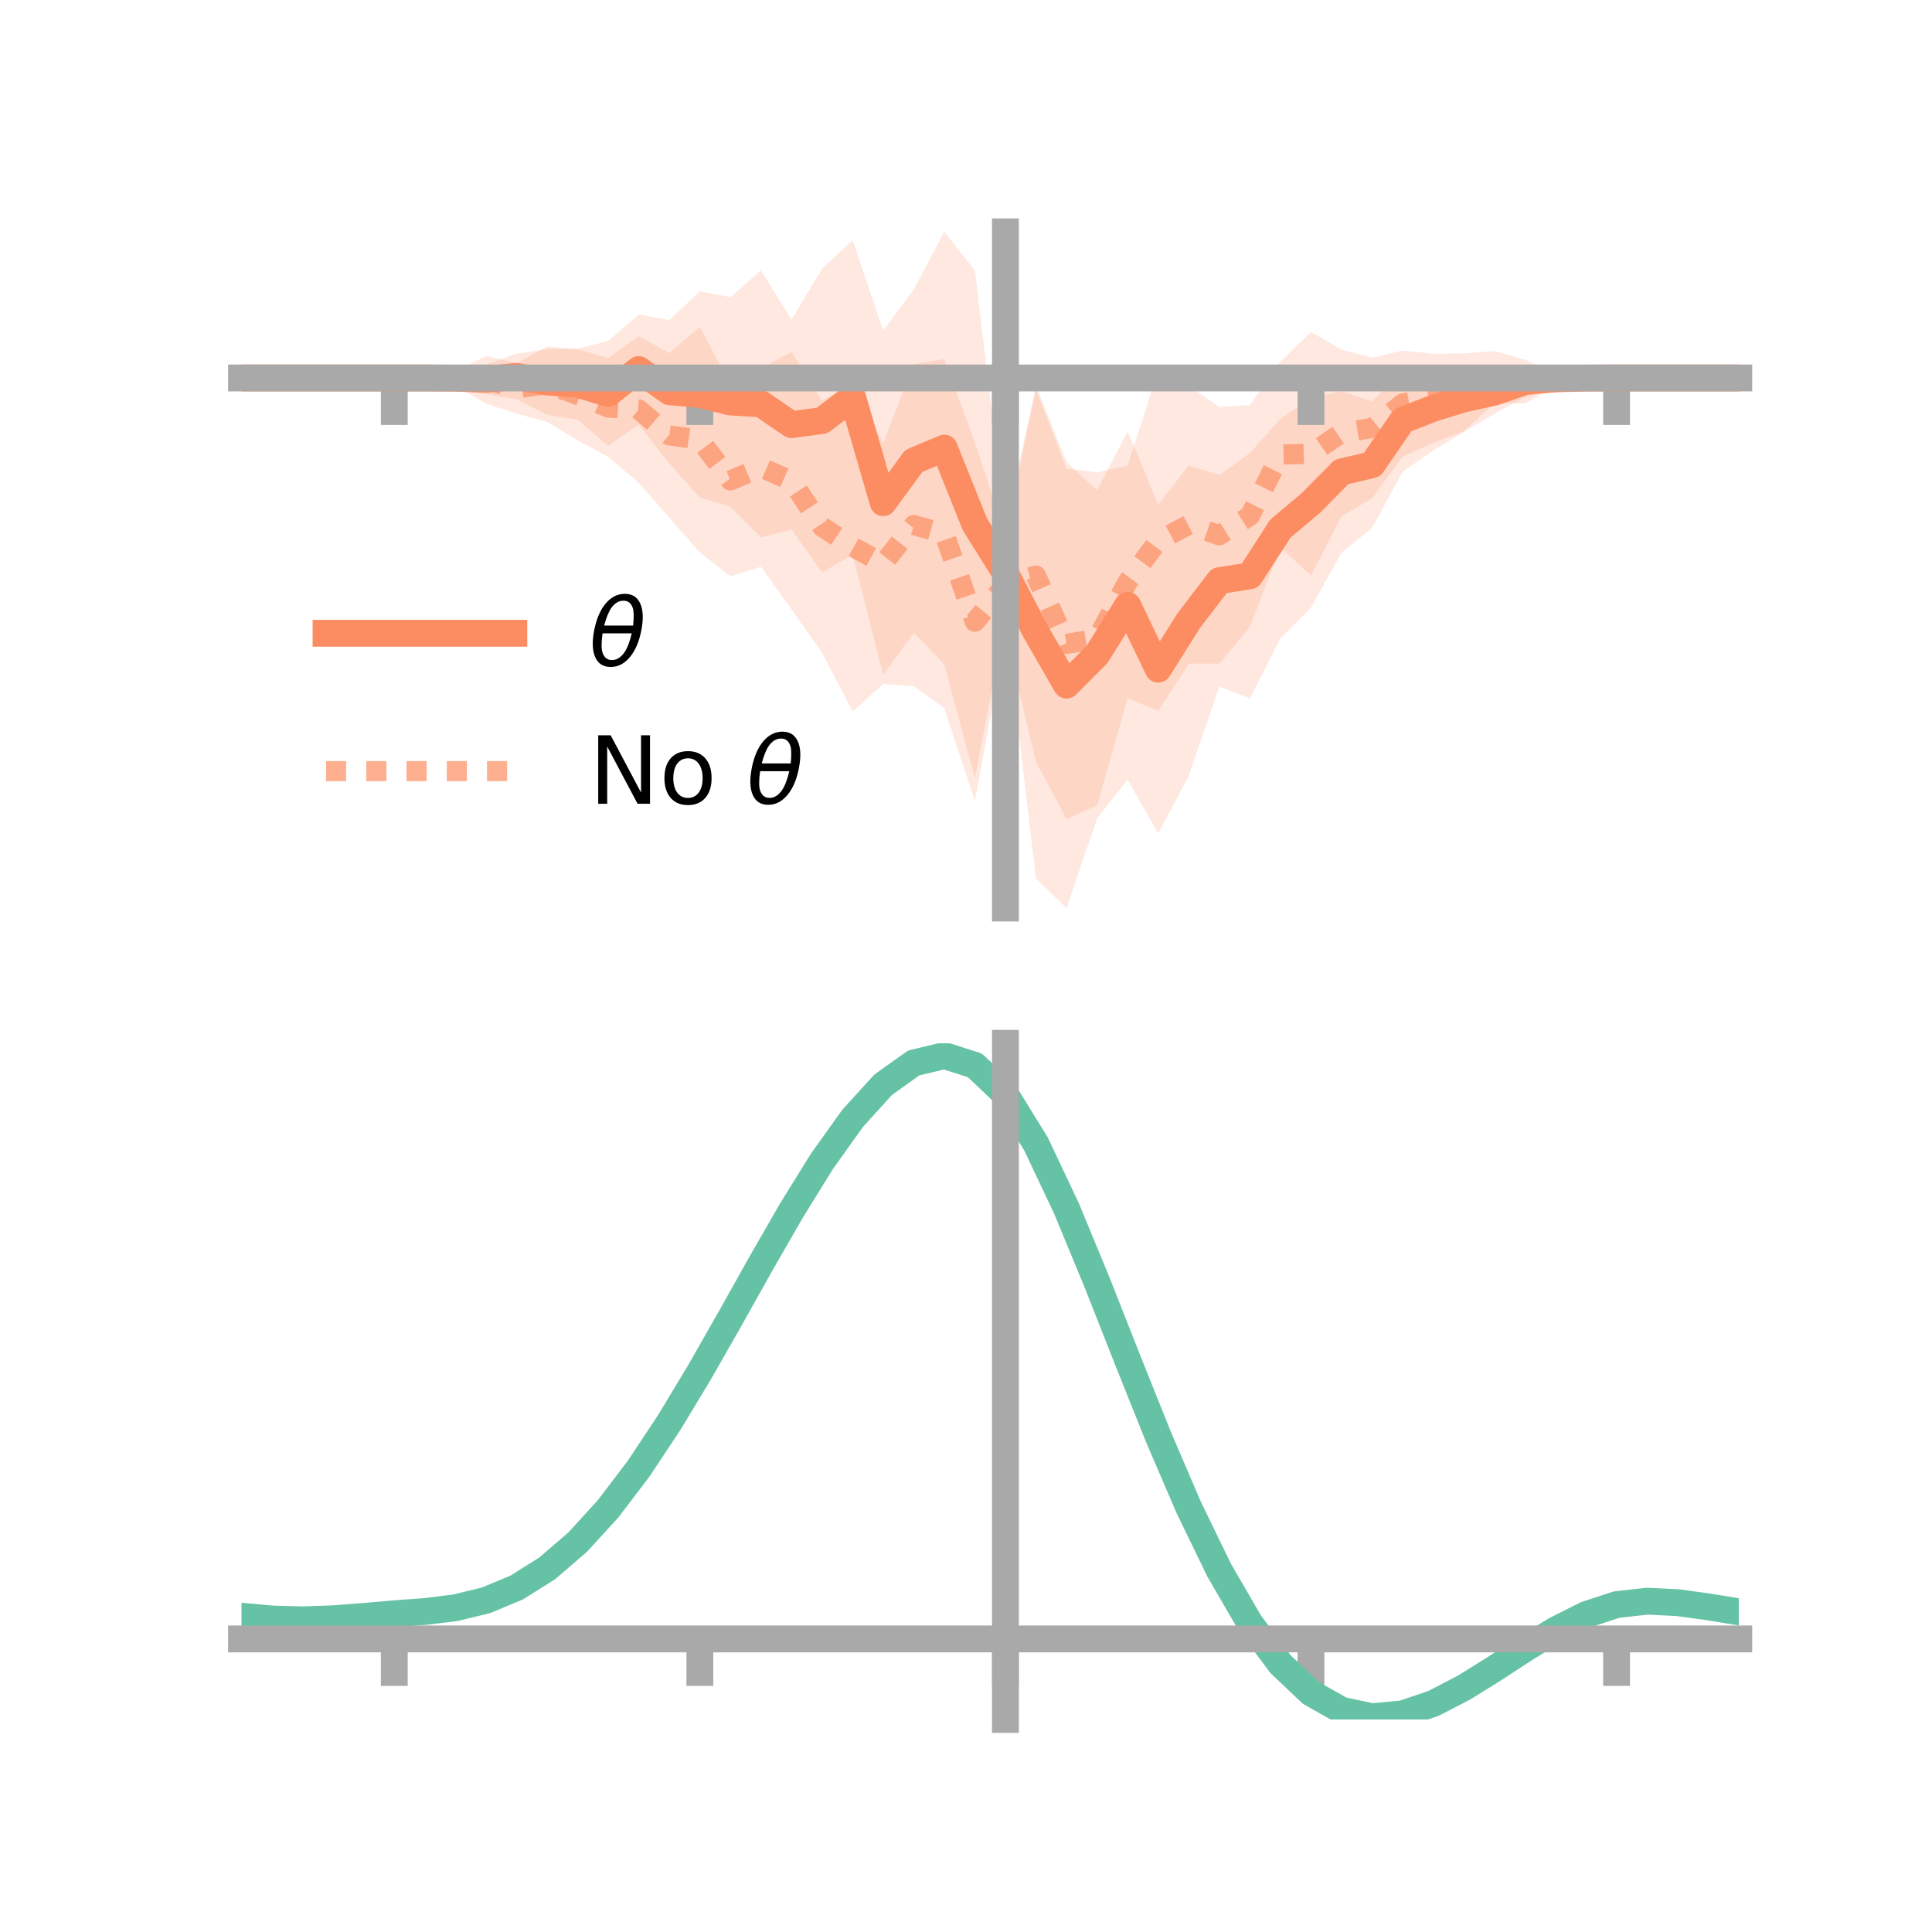 <?xml version="1.0" encoding="utf-8" standalone="no"?>
<!DOCTYPE svg PUBLIC "-//W3C//DTD SVG 1.1//EN"
  "http://www.w3.org/Graphics/SVG/1.1/DTD/svg11.dtd">
<!-- Created with matplotlib (https://matplotlib.org/) -->
<svg height="144pt" version="1.1" viewBox="0 0 144 144" width="144pt" xmlns="http://www.w3.org/2000/svg" xmlns:xlink="http://www.w3.org/1999/xlink">
 <defs>
  <style type="text/css">*{stroke-linecap:butt;stroke-linejoin:round;}</style>
 </defs>
 <g id="figure_1">
  <g id="patch_1">
   <path d="M 0 144 
L 144 144 
L 144 0 
L 0 0 
z
" style="fill:none;"/>
  </g>
  <g id="axes_1">
   <g id="patch_2">
    <path d="M 18 67.68 
L 129.6 67.68 
L 129.6 17.28 
L 18 17.28 
z
" style="fill:none;"/>
   </g>
   <g id="PolyCollection_1">
    <path clip-path="url(#p3f39df214e)" d="M 18 28.172 
L 18 28.172 
L 20.278 28.172 
L 22.555 28.172 
L 24.833 28.172 
L 27.11 28.172 
L 29.388 28.172 
L 31.665 28.167 
L 33.943 27.381 
L 36.22 27.174 
L 38.498 26.365 
L 40.776 26.027 
L 43.053 25.992 
L 45.331 25.423 
L 47.608 23.44 
L 49.886 23.856 
L 52.163 21.715 
L 54.441 22.151 
L 56.718 20.152 
L 58.996 23.835 
L 61.273 20.027 
L 63.551 17.901 
L 65.829 24.653 
L 68.106 21.565 
L 70.384 17.28 
L 72.661 20.16 
L 74.939 39.227 
L 77.216 28.745 
L 79.494 34.449 
L 81.771 36.556 
L 84.049 32.138 
L 86.327 37.621 
L 88.604 34.697 
L 90.882 35.405 
L 93.159 33.773 
L 95.437 31.207 
L 97.714 29.677 
L 99.992 29.161 
L 102.269 29.939 
L 104.547 27.493 
L 106.824 27.288 
L 109.102 27.268 
L 111.38 27.627 
L 113.657 27.265 
L 115.935 27.473 
L 118.212 28.145 
L 120.49 28.172 
L 122.767 28.172 
L 125.045 28.172 
L 127.322 28.172 
L 129.6 28.172 
L 129.6 28.172 
L 129.6 28.172 
L 127.322 28.172 
L 125.045 28.172 
L 122.767 28.172 
L 120.49 28.172 
L 118.212 28.213 
L 115.935 29.005 
L 113.657 29.605 
L 111.38 30.835 
L 109.102 32.204 
L 106.824 33.569 
L 104.547 35.155 
L 102.269 39.338 
L 99.992 41.184 
L 97.714 45.282 
L 95.437 47.584 
L 93.159 52.062 
L 90.882 51.157 
L 88.604 57.815 
L 86.327 62.13 
L 84.049 58.107 
L 81.771 60.997 
L 79.494 67.68 
L 77.216 65.479 
L 74.939 46.218 
L 72.661 58 
L 70.384 49.52 
L 68.106 47.152 
L 65.829 50.283 
L 63.551 41.344 
L 61.273 42.665 
L 58.996 39.47 
L 56.718 40.042 
L 54.441 37.779 
L 52.163 37.087 
L 49.886 34.53 
L 47.608 31.653 
L 45.331 33.226 
L 43.053 31.278 
L 40.776 30.92 
L 38.498 29.744 
L 36.22 29.377 
L 33.943 28.994 
L 31.665 28.176 
L 29.388 28.172 
L 27.11 28.172 
L 24.833 28.172 
L 22.555 28.172 
L 20.278 28.172 
L 18 28.172 
z
" style="fill:#fc8d62;fill-opacity:0.2;"/>
   </g>
   <g id="PolyCollection_2">
    <path clip-path="url(#p3f39df214e)" d="M 18 28.172 
L 18 28.172 
L 20.278 28.172 
L 22.555 28.172 
L 24.833 28.172 
L 27.11 28.172 
L 29.388 28.172 
L 31.665 27.781 
L 33.943 27.687 
L 36.22 26.543 
L 38.498 27.063 
L 40.776 25.829 
L 43.053 26.041 
L 45.331 26.693 
L 47.608 25.059 
L 49.886 26.318 
L 52.163 24.367 
L 54.441 28.666 
L 56.718 27.447 
L 58.996 26.254 
L 61.273 29.869 
L 63.551 28.482 
L 65.829 33.034 
L 68.106 27.141 
L 70.384 26.77 
L 72.661 32.984 
L 74.939 39.843 
L 77.216 29.03 
L 79.494 34.934 
L 81.771 35.201 
L 84.049 34.716 
L 86.327 27.631 
L 88.604 28.764 
L 90.882 30.331 
L 93.159 30.195 
L 95.437 26.957 
L 97.714 24.749 
L 99.992 26.057 
L 102.269 26.666 
L 104.547 26.131 
L 106.824 26.366 
L 109.102 26.348 
L 111.38 26.167 
L 113.657 26.811 
L 115.935 27.776 
L 118.212 27.873 
L 120.49 28.172 
L 122.767 28.172 
L 125.045 28.172 
L 127.322 28.172 
L 129.6 28.172 
L 129.6 28.172 
L 129.6 28.172 
L 127.322 28.172 
L 125.045 28.172 
L 122.767 28.172 
L 120.49 28.172 
L 118.212 28.574 
L 115.935 28.788 
L 113.657 30.075 
L 111.38 30.055 
L 109.102 32.134 
L 106.824 33.004 
L 104.547 34.027 
L 102.269 37.131 
L 99.992 38.47 
L 97.714 42.889 
L 95.437 40.795 
L 93.159 46.708 
L 90.882 49.46 
L 88.604 49.461 
L 86.327 52.997 
L 84.049 52.022 
L 81.771 60.018 
L 79.494 61.05 
L 77.216 56.771 
L 74.939 47.262 
L 72.661 59.7 
L 70.384 52.777 
L 68.106 51.134 
L 65.829 50.975 
L 63.551 53.028 
L 61.273 48.653 
L 58.996 45.42 
L 56.718 42.242 
L 54.441 42.948 
L 52.163 41.177 
L 49.886 38.585 
L 47.608 35.987 
L 45.331 34.052 
L 43.053 32.824 
L 40.776 31.434 
L 38.498 30.831 
L 36.22 30.081 
L 33.943 28.753 
L 31.665 28.466 
L 29.388 28.172 
L 27.11 28.172 
L 24.833 28.172 
L 22.555 28.172 
L 20.278 28.172 
L 18 28.172 
z
" style="fill:#fc8d62;fill-opacity:0.2;"/>
   </g>
   <g id="matplotlib.axis_1">
    <g id="xtick_1">
     <g id="line2d_1">
      <defs>
       <path d="M 0 0 
L 0 3.5 
" id="md6ba36a295" style="stroke:#a9a9a9;stroke-width:2;"/>
      </defs>
      <g>
       <use style="fill:#a9a9a9;stroke:#a9a9a9;stroke-width:2;" x="29.388" xlink:href="#md6ba36a295" y="28.172"/>
      </g>
     </g>
    </g>
    <g id="xtick_2">
     <g id="line2d_2">
      <g>
       <use style="fill:#a9a9a9;stroke:#a9a9a9;stroke-width:2;" x="52.163" xlink:href="#md6ba36a295" y="28.172"/>
      </g>
     </g>
    </g>
    <g id="xtick_3">
     <g id="line2d_3">
      <g>
       <use style="fill:#a9a9a9;stroke:#a9a9a9;stroke-width:2;" x="74.939" xlink:href="#md6ba36a295" y="28.172"/>
      </g>
     </g>
    </g>
    <g id="xtick_4">
     <g id="line2d_4">
      <g>
       <use style="fill:#a9a9a9;stroke:#a9a9a9;stroke-width:2;" x="97.714" xlink:href="#md6ba36a295" y="28.172"/>
      </g>
     </g>
    </g>
    <g id="xtick_5">
     <g id="line2d_5">
      <g>
       <use style="fill:#a9a9a9;stroke:#a9a9a9;stroke-width:2;" x="120.49" xlink:href="#md6ba36a295" y="28.172"/>
      </g>
     </g>
    </g>
   </g>
   <g id="matplotlib.axis_2"/>
   <g id="line2d_6">
    <path clip-path="url(#p3f39df214e)" d="M 18 28.172 
L 20.278 28.172 
L 22.555 28.172 
L 24.833 28.172 
L 27.11 28.172 
L 29.388 28.172 
L 31.665 28.172 
L 33.943 28.188 
L 36.22 28.275 
L 38.498 28.054 
L 40.776 28.474 
L 43.053 28.635 
L 45.331 29.325 
L 47.608 27.547 
L 49.886 29.193 
L 52.163 29.401 
L 54.441 29.965 
L 56.718 30.097 
L 58.996 31.653 
L 61.273 31.346 
L 63.551 29.623 
L 65.829 37.468 
L 68.106 34.359 
L 70.384 33.4 
L 72.661 39.08 
L 74.939 42.723 
L 77.216 47.112 
L 79.494 51.064 
L 81.771 48.776 
L 84.049 45.122 
L 86.327 49.875 
L 88.604 46.256 
L 90.882 43.281 
L 93.159 42.918 
L 95.437 39.395 
L 97.714 37.48 
L 99.992 35.173 
L 102.269 34.638 
L 104.547 31.324 
L 106.824 30.429 
L 109.102 29.736 
L 111.38 29.231 
L 113.657 28.435 
L 115.935 28.239 
L 118.212 28.179 
L 120.49 28.172 
L 122.767 28.172 
L 125.045 28.172 
L 127.322 28.172 
L 129.6 28.172 
" style="fill:none;stroke:#fc8d62;stroke-linecap:square;stroke-width:2;"/>
   </g>
   <g id="line2d_7">
    <path clip-path="url(#p3f39df214e)" d="M 18 28.172 
L 20.278 28.172 
L 22.555 28.172 
L 24.833 28.172 
L 27.11 28.172 
L 29.388 28.172 
L 31.665 28.123 
L 33.943 28.22 
L 36.22 28.312 
L 38.498 28.947 
L 40.776 28.632 
L 43.053 29.433 
L 45.331 30.372 
L 47.608 30.523 
L 49.886 32.451 
L 52.163 32.772 
L 54.441 35.807 
L 56.718 34.844 
L 58.996 35.837 
L 61.273 39.261 
L 63.551 40.755 
L 65.829 42.004 
L 68.106 39.138 
L 70.384 39.773 
L 72.661 46.342 
L 74.939 43.553 
L 77.216 42.901 
L 79.494 47.992 
L 81.771 47.61 
L 84.049 43.369 
L 86.327 40.314 
L 88.604 39.113 
L 90.882 39.895 
L 93.159 38.451 
L 95.437 33.876 
L 97.714 33.819 
L 99.992 32.264 
L 102.269 31.899 
L 104.547 30.079 
L 106.824 29.685 
L 109.102 29.241 
L 111.38 28.111 
L 113.657 28.443 
L 115.935 28.282 
L 118.212 28.223 
L 120.49 28.172 
L 122.767 28.172 
L 125.045 28.172 
L 127.322 28.172 
L 129.6 28.172 
" style="fill:none;stroke:#fc8d62;stroke-dasharray:1.5,1.5;stroke-dashoffset:0;stroke-opacity:0.7;stroke-width:1.5;"/>
   </g>
   <g id="patch_3">
    <path d="M 74.939 67.68 
L 74.939 17.28 
" style="fill:none;stroke:#a9a9a9;stroke-linecap:square;stroke-linejoin:miter;stroke-width:2;"/>
   </g>
   <g id="patch_4">
    <path d="M 129.6 67.68 
L 129.6 17.28 
" style="fill:none;"/>
   </g>
   <g id="patch_5">
    <path d="M 18 28.172 
L 129.6 28.172 
" style="fill:none;stroke:#a9a9a9;stroke-linecap:square;stroke-linejoin:miter;stroke-width:2;"/>
   </g>
   <g id="patch_6">
    <path d="M 18 17.28 
L 129.6 17.28 
" style="fill:none;"/>
   </g>
   <g id="legend_1">
    <g id="line2d_8">
     <path d="M 24.3 47.2 
L 38.3 47.2 
" style="fill:none;stroke:#fc8d62;stroke-linecap:square;stroke-width:2;"/>
    </g>
    <g id="line2d_9"/>
    <g id="text_1">
     <!-- $\theta$ -->
     <g transform="translate(43.9 49.65)scale(0.07 -0.07)">
      <defs>
       <path d="M 45.516 34.672 
L 14.453 34.672 
Q 12.359 20.062 14.5 13.875 
Q 17.188 6.25 24.469 6.25 
Q 31.781 6.25 37.359 13.922 
Q 42.234 20.656 45.516 34.672 
z
M 47.016 42.969 
Q 48.344 56.844 46.625 61.719 
Q 43.953 69.438 36.766 69.438 
Q 29.297 69.438 23.828 61.812 
Q 19.531 55.672 16.156 42.969 
z
M 38.188 76.766 
Q 49.906 76.766 54.594 66.406 
Q 59.281 56.109 55.719 37.844 
Q 52.203 19.625 43.453 9.281 
Q 34.766 -1.125 23.047 -1.125 
Q 11.281 -1.125 6.641 9.281 
Q 2 19.625 5.516 37.844 
Q 9.078 56.109 17.719 66.406 
Q 26.422 76.766 38.188 76.766 
z
" id="DejaVuSans-Oblique-952"/>
      </defs>
      <use transform="translate(0 0.234)" xlink:href="#DejaVuSans-Oblique-952"/>
     </g>
    </g>
    <g id="line2d_10">
     <path d="M 24.3 57.474 
L 38.3 57.474 
" style="fill:none;stroke:#fc8d62;stroke-dasharray:1.5,1.5;stroke-dashoffset:0;stroke-opacity:0.7;stroke-width:1.5;"/>
    </g>
    <g id="line2d_11"/>
    <g id="text_2">
     <!-- No $\theta$ -->
     <g transform="translate(43.9 59.924)scale(0.07 -0.07)">
      <defs>
       <path d="M 9.812 72.906 
L 23.094 72.906 
L 55.422 11.922 
L 55.422 72.906 
L 64.984 72.906 
L 64.984 0 
L 51.703 0 
L 19.391 60.984 
L 19.391 0 
L 9.812 0 
z
" id="DejaVuSans-78"/>
       <path d="M 30.609 48.391 
Q 23.391 48.391 19.188 42.75 
Q 14.984 37.109 14.984 27.297 
Q 14.984 17.484 19.156 11.844 
Q 23.344 6.203 30.609 6.203 
Q 37.797 6.203 41.984 11.859 
Q 46.188 17.531 46.188 27.297 
Q 46.188 37.016 41.984 42.703 
Q 37.797 48.391 30.609 48.391 
z
M 30.609 56 
Q 42.328 56 49.016 48.375 
Q 55.719 40.766 55.719 27.297 
Q 55.719 13.875 49.016 6.219 
Q 42.328 -1.422 30.609 -1.422 
Q 18.844 -1.422 12.172 6.219 
Q 5.516 13.875 5.516 27.297 
Q 5.516 40.766 12.172 48.375 
Q 18.844 56 30.609 56 
z
" id="DejaVuSans-111"/>
       <path id="DejaVuSans-32"/>
      </defs>
      <use transform="translate(0 0.234)" xlink:href="#DejaVuSans-78"/>
      <use transform="translate(74.805 0.234)" xlink:href="#DejaVuSans-111"/>
      <use transform="translate(135.986 0.234)" xlink:href="#DejaVuSans-32"/>
      <use transform="translate(167.773 0.234)" xlink:href="#DejaVuSans-Oblique-952"/>
     </g>
    </g>
   </g>
  </g>
  <g id="axes_2">
   <g id="patch_7">
    <path d="M 18 128.16 
L 129.6 128.16 
L 129.6 77.76 
L 18 77.76 
z
" style="fill:none;"/>
   </g>
   <g id="PolyCollection_3">
    <path clip-path="url(#pc34d76f7bb)" d="M 18 120.503 
L 18 120.423 
L 20.278 120.642 
L 22.555 120.704 
L 24.833 120.619 
L 27.11 120.434 
L 29.388 120.229 
L 31.665 120.055 
L 33.943 119.77 
L 36.22 119.212 
L 38.498 118.254 
L 40.776 116.804 
L 43.053 114.811 
L 45.331 112.265 
L 47.608 109.2 
L 49.886 105.682 
L 52.163 101.814 
L 54.441 97.725 
L 56.718 93.569 
L 58.996 89.522 
L 61.273 85.772 
L 63.551 82.519 
L 65.829 79.965 
L 68.106 78.313 
L 70.384 77.76 
L 72.661 78.496 
L 74.939 80.691 
L 77.216 84.435 
L 79.494 89.325 
L 81.771 94.912 
L 84.049 100.776 
L 86.327 106.554 
L 88.604 111.943 
L 90.882 116.71 
L 93.159 120.69 
L 95.437 123.786 
L 97.714 125.967 
L 99.992 127.261 
L 102.269 127.748 
L 104.547 127.541 
L 106.824 126.781 
L 109.102 125.622 
L 111.38 124.229 
L 113.657 122.764 
L 115.935 121.388 
L 118.212 120.254 
L 120.49 119.512 
L 122.767 119.26 
L 125.045 119.377 
L 127.322 119.699 
L 129.6 120.084 
L 129.6 120.19 
L 129.6 120.19 
L 127.322 119.831 
L 125.045 119.53 
L 122.767 119.425 
L 120.49 119.684 
L 118.212 120.434 
L 115.935 121.594 
L 113.657 123.012 
L 111.38 124.526 
L 109.102 125.965 
L 106.824 127.159 
L 104.547 127.941 
L 102.269 128.16 
L 99.992 127.682 
L 97.714 126.408 
L 95.437 124.274 
L 93.159 121.263 
L 90.882 117.404 
L 88.604 112.787 
L 86.327 107.565 
L 84.049 101.961 
L 81.771 96.266 
L 79.494 90.836 
L 77.216 86.081 
L 74.939 82.44 
L 72.661 80.312 
L 70.384 79.6 
L 68.106 80.136 
L 65.829 81.73 
L 63.551 84.19 
L 61.273 87.315 
L 58.996 90.911 
L 56.718 94.785 
L 54.441 98.757 
L 52.163 102.661 
L 49.886 106.352 
L 47.608 109.709 
L 45.331 112.637 
L 43.053 115.077 
L 40.776 116.999 
L 38.498 118.409 
L 36.22 119.348 
L 33.943 119.895 
L 31.665 120.17 
L 29.388 120.334 
L 27.11 120.523 
L 24.833 120.69 
L 22.555 120.762 
L 20.278 120.702 
L 18 120.503 
z
" style="fill:#66c2a5;fill-opacity:0.2;"/>
   </g>
   <g id="matplotlib.axis_3">
    <g id="xtick_6">
     <g id="line2d_12">
      <g>
       <use style="fill:#a9a9a9;stroke:#a9a9a9;stroke-width:2;" x="29.388" xlink:href="#md6ba36a295" y="122.157"/>
      </g>
     </g>
    </g>
    <g id="xtick_7">
     <g id="line2d_13">
      <g>
       <use style="fill:#a9a9a9;stroke:#a9a9a9;stroke-width:2;" x="52.163" xlink:href="#md6ba36a295" y="122.157"/>
      </g>
     </g>
    </g>
    <g id="xtick_8">
     <g id="line2d_14">
      <g>
       <use style="fill:#a9a9a9;stroke:#a9a9a9;stroke-width:2;" x="74.939" xlink:href="#md6ba36a295" y="122.157"/>
      </g>
     </g>
    </g>
    <g id="xtick_9">
     <g id="line2d_15">
      <g>
       <use style="fill:#a9a9a9;stroke:#a9a9a9;stroke-width:2;" x="97.714" xlink:href="#md6ba36a295" y="122.157"/>
      </g>
     </g>
    </g>
    <g id="xtick_10">
     <g id="line2d_16">
      <g>
       <use style="fill:#a9a9a9;stroke:#a9a9a9;stroke-width:2;" x="120.49" xlink:href="#md6ba36a295" y="122.157"/>
      </g>
     </g>
    </g>
   </g>
   <g id="matplotlib.axis_4"/>
   <g id="line2d_17">
    <path clip-path="url(#pc34d76f7bb)" d="M 18 120.463 
L 20.278 120.672 
L 22.555 120.733 
L 24.833 120.654 
L 27.11 120.479 
L 29.388 120.282 
L 31.665 120.113 
L 33.943 119.832 
L 36.22 119.28 
L 38.498 118.332 
L 40.776 116.902 
L 43.053 114.944 
L 45.331 112.451 
L 47.608 109.454 
L 49.886 106.017 
L 52.163 102.238 
L 54.441 98.241 
L 56.718 94.177 
L 58.996 90.216 
L 61.273 86.544 
L 63.551 83.354 
L 65.829 80.848 
L 68.106 79.224 
L 70.384 78.68 
L 72.661 79.404 
L 74.939 81.565 
L 77.216 85.258 
L 79.494 90.08 
L 81.771 95.589 
L 84.049 101.369 
L 86.327 107.06 
L 88.604 112.365 
L 90.882 117.057 
L 93.159 120.976 
L 95.437 124.03 
L 97.714 126.187 
L 99.992 127.472 
L 102.269 127.954 
L 104.547 127.741 
L 106.824 126.97 
L 109.102 125.794 
L 111.38 124.377 
L 113.657 122.888 
L 115.935 121.491 
L 118.212 120.344 
L 120.49 119.598 
L 122.767 119.343 
L 125.045 119.453 
L 127.322 119.765 
L 129.6 120.137 
" style="fill:none;stroke:#66c2a5;stroke-linecap:square;stroke-width:2;"/>
   </g>
   <g id="patch_8">
    <path d="M 74.939 128.16 
L 74.939 77.76 
" style="fill:none;stroke:#a9a9a9;stroke-linecap:square;stroke-linejoin:miter;stroke-width:2;"/>
   </g>
   <g id="patch_9">
    <path d="M 129.6 128.16 
L 129.6 77.76 
" style="fill:none;"/>
   </g>
   <g id="patch_10">
    <path d="M 18 122.157 
L 129.6 122.157 
" style="fill:none;stroke:#a9a9a9;stroke-linecap:square;stroke-linejoin:miter;stroke-width:2;"/>
   </g>
   <g id="patch_11">
    <path d="M 18 77.76 
L 129.6 77.76 
" style="fill:none;"/>
   </g>
  </g>
 </g>
 <defs>
  <clipPath id="p3f39df214e">
   <rect height="50.4" width="111.6" x="18" y="17.28"/>
  </clipPath>
  <clipPath id="pc34d76f7bb">
   <rect height="50.4" width="111.6" x="18" y="77.76"/>
  </clipPath>
 </defs>
</svg>
